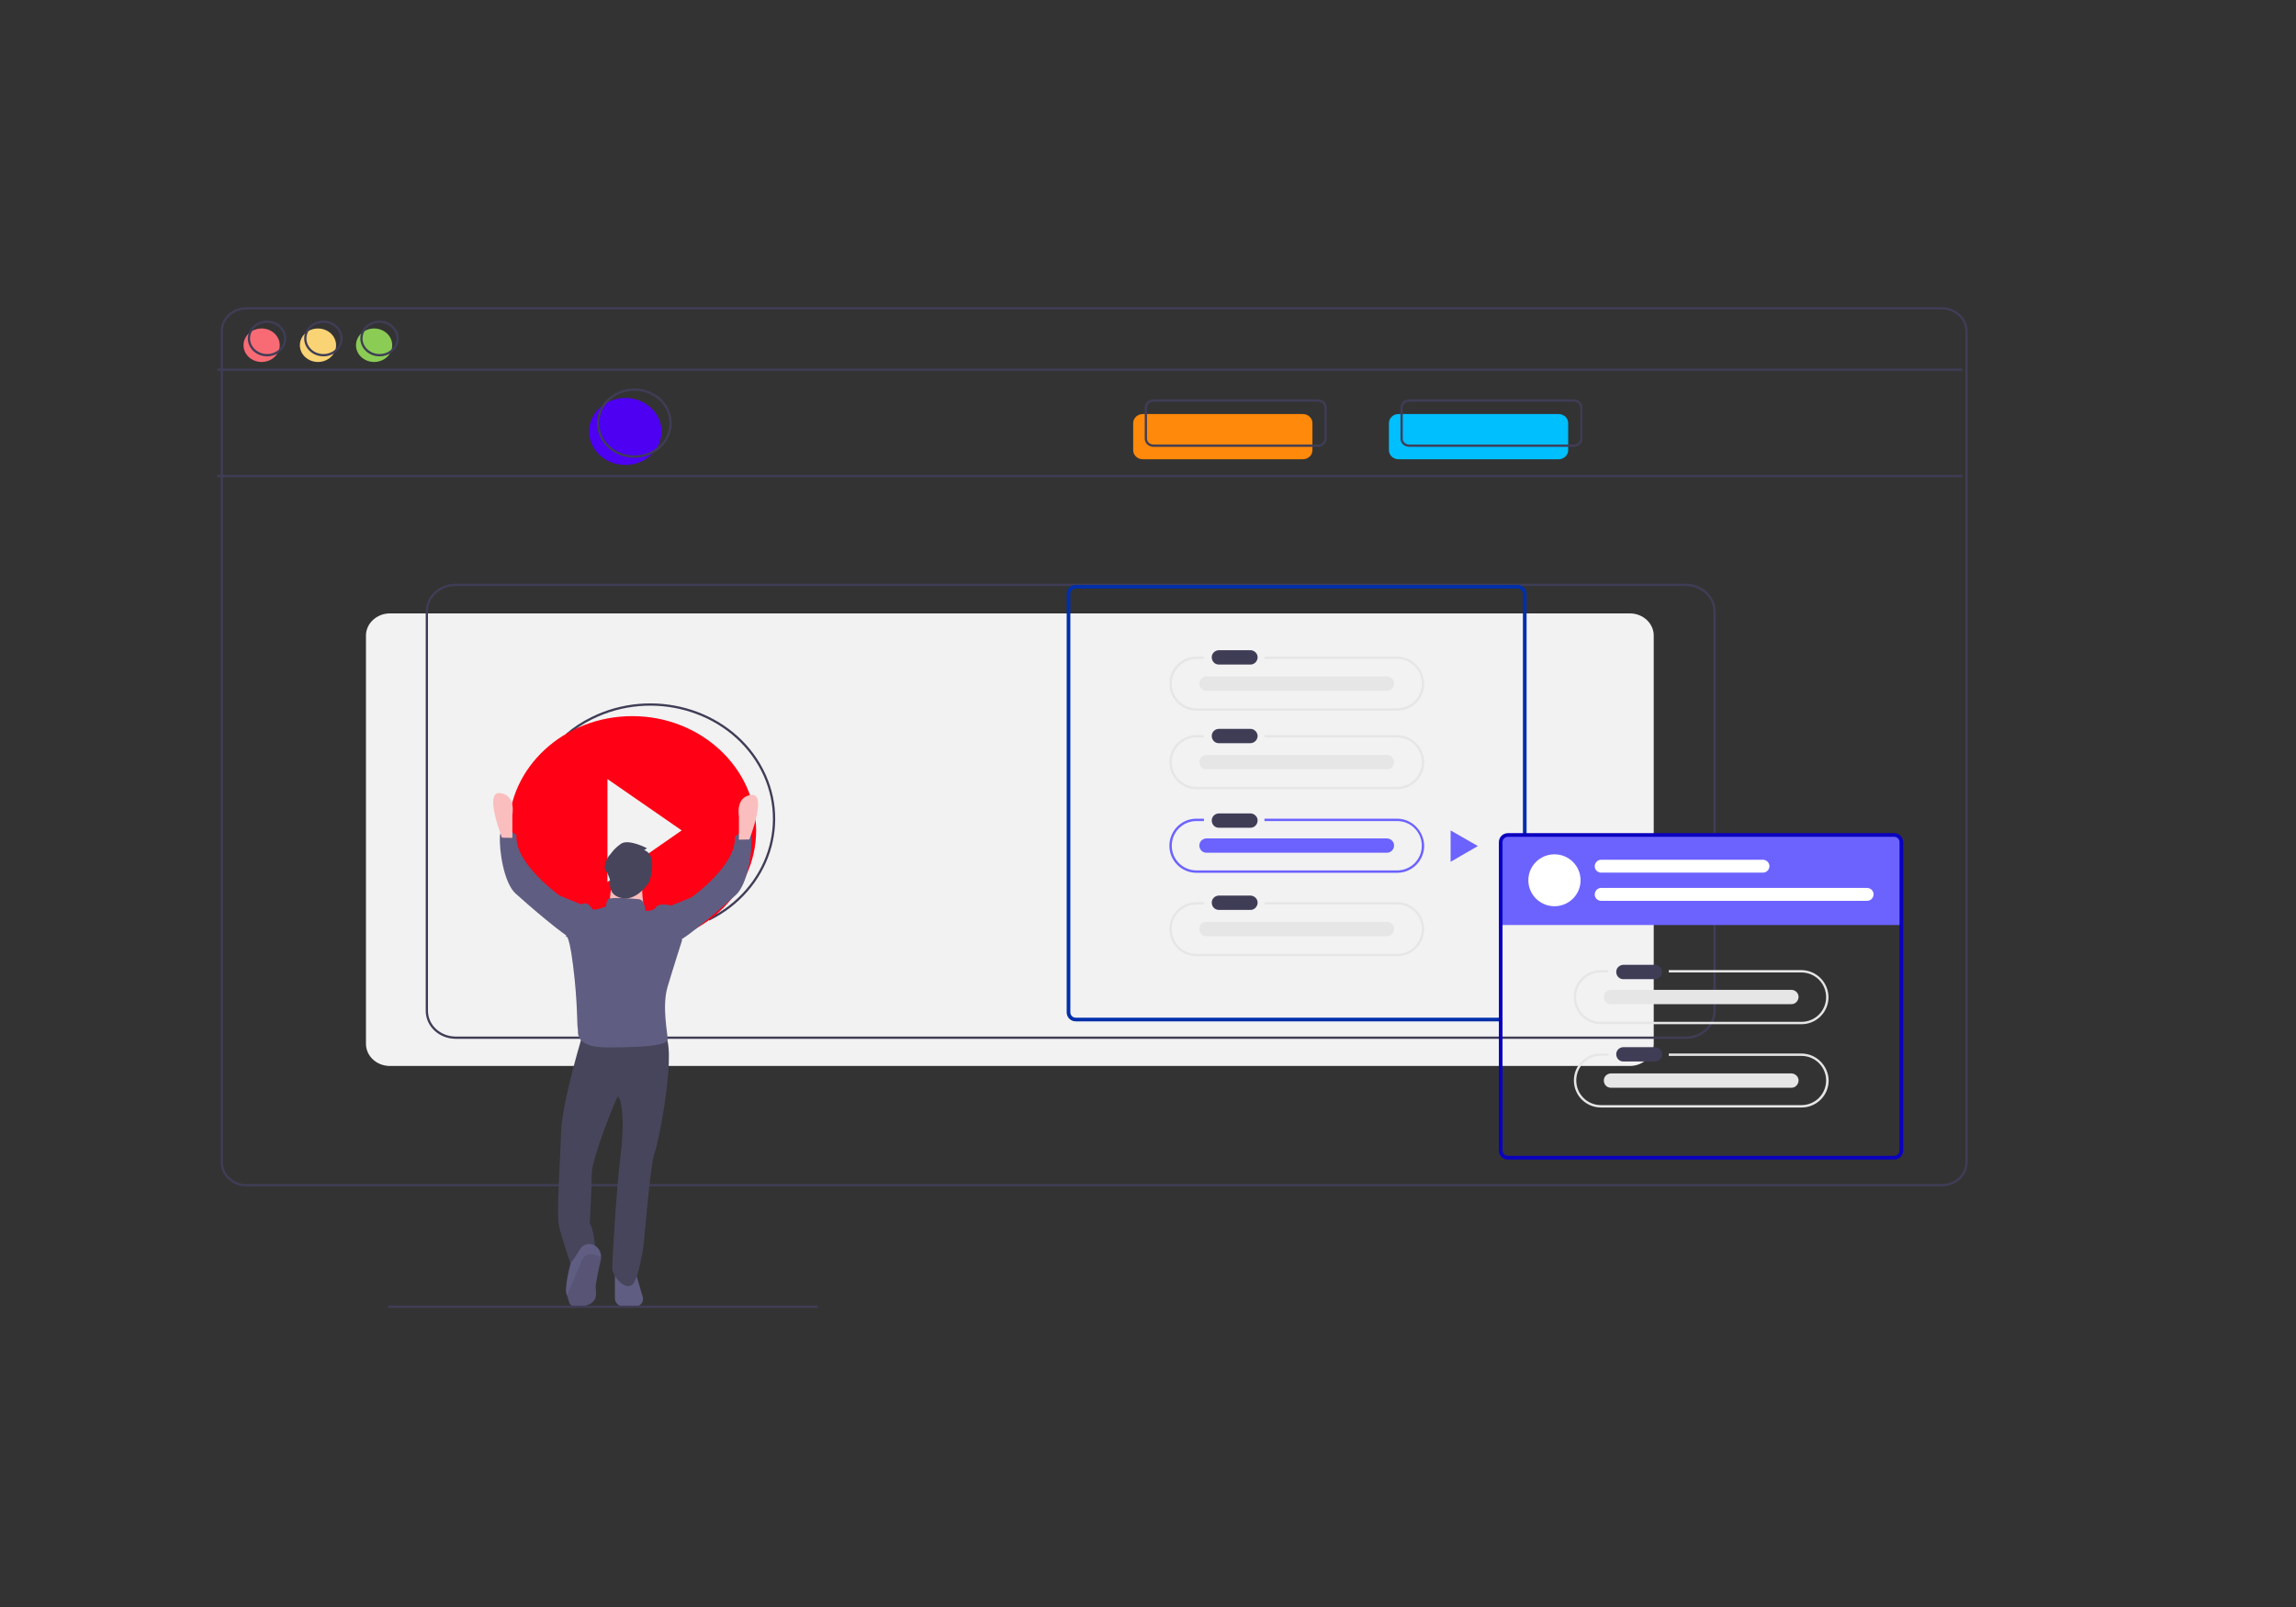 <?xml version="1.0" encoding="utf-8"?>
<!-- Generator: Adobe Illustrator 23.0.5, SVG Export Plug-In . SVG Version: 6.00 Build 0)  -->
<svg version="1.1" id="master-artboard" xmlns="http://www.w3.org/2000/svg" xmlns:xlink="http://www.w3.org/1999/xlink" x="0px"
	 y="0px" viewBox="0 0 1400 980" style="enable-background:new 0 0 1400 980;" xml:space="preserve">
<rect x="0" y="0" width="1400" height="980" fill="#333333" stroke="none"/>
<style type="text/css">
	.st0{fill:#FFFFFF;fill-opacity:0;}
	.st1{fill:#605D82;}
	.st2{fill:#F2F2F2;}
	.st3{fill:none;stroke:#3F3D56;stroke-miterlimit:10;}
	.st4{fill:#F86B75;}
	.st5{fill:#FAD375;}
	.st6{fill:#8BCC55;}
	.st7{fill:#4D00F2;}
	.st8{fill:#FF890A;}
	.st9{fill:#00BFFF;}
	.st10{fill:#FF0015;}
	.st11{fill:#46455B;}
	.st12{opacity:0.1;enable-background:new    ;}
	.st13{fill:#FBBEBE;}
	.st14{fill:#E6E6E6;}
	.st15{fill:#6C63FF;}
	.st16{fill:#3F3D56;}
	.st17{fill:#002FAA;}
	.st18{fill:#0A00BF;}
	.st19{fill:#FFFFFF;}
</style>
<rect id="ee-background" x="141.8" y="255.5" class="st0" width="1244" height="552"/>
<g transform="matrix(1.38, 0, 0, 1.38, 10.491, 62.048)">
	<title>media player</title>
	<path class="st1" d="M272.9,532.5h-4.8c-2.2,0-4-1.7-4-3.7v-12.6h8.8l3.5,12c0.5,1.8-0.6,3.7-2.6,4.2
		C273.5,532.4,273.2,532.5,272.9,532.5L272.9,532.5z"/>
	<path class="st2" d="M164.7,226.1h547.8c5.9,0,10.6,4.4,10.6,9.8l0,0v180.4c0,5.4-4.7,9.8-10.6,9.8l0,0H164.7
		c-5.9,0-10.6-4.4-10.6-9.8V235.9C154.1,230.5,158.9,226.1,164.7,226.1L164.7,226.1z"/>
	<path class="st3" d="M101.3,91.3h749.1c6,0,10.9,4.5,10.9,10.1l0,0v367.3c0,5.6-4.9,10.1-10.9,10.1l0,0H101.3
		c-6,0-10.9-4.5-10.9-10.1V101.4C90.4,95.8,95.3,91.3,101.3,91.3L101.3,91.3z"/>
	<path class="st3" d="M88.4,118.4h771"/>
	<path class="st3" d="M88.4,165.4h771"/>
	<path class="st4" d="M116,107.6c0,4.1-3.6,7.4-8,7.4s-8-3.3-8-7.4c0-4.1,3.6-7.4,8-7.4S116,103.5,116,107.6z"/>
	<path class="st5" d="M140.9,107.6c0,4.1-3.6,7.4-8,7.4s-8-3.3-8-7.4c0-4.1,3.6-7.4,8-7.4S140.9,103.5,140.9,107.6z"/>
	<path class="st6" d="M165.7,107.6c0,4.1-3.6,7.4-8,7.4s-8-3.3-8-7.4c0-4.1,3.6-7.4,8-7.4C162.1,100.2,165.7,103.5,165.7,107.6z"/>
	<path class="st3" d="M118.4,104.6c0,4.1-3.6,7.4-8,7.4s-8-3.3-8-7.4c0-4.1,3.6-7.4,8-7.4S118.4,100.5,118.4,104.6z"/>
	<path class="st3" d="M143.3,104.6c0,4.1-3.6,7.4-8,7.4s-8-3.3-8-7.4c0-4.1,3.6-7.4,8-7.4S143.3,100.5,143.3,104.6z"/>
	<path class="st3" d="M168.1,104.6c0,4.1-3.6,7.4-8,7.4s-8-3.3-8-7.4c0-4.1,3.6-7.4,8-7.4C164.5,97.2,168.1,100.5,168.1,104.6z"/>
	<path class="st7" d="M284.7,145.7c0,8.2-7.2,14.8-16,14.8s-16-6.6-16-14.8s7.2-14.8,16-14.8S284.7,137.5,284.7,145.7z"/>
	<path class="st3" d="M288.7,142c0,8.2-7.2,14.8-16,14.8s-16-6.6-16-14.8c0-8.2,7.2-14.8,16-14.8S288.7,133.8,288.7,142z"/>
	<path class="st8" d="M497.4,138H568c2.4,0,4.3,1.8,4.3,4v12c0,2.2-1.9,4-4.3,4h-70.6c-2.4,0-4.3-1.8-4.3-4v-12
		C493.1,139.8,495,138,497.4,138z"/>
	<path class="st9" d="M610.4,138H681c2.4,0,4.3,1.8,4.3,4v12c0,2.2-1.9,4-4.3,4h-70.6c-2.4,0-4.3-1.8-4.3-4v-12
		C606.1,139.8,608,138,610.4,138z"/>
	<path class="st3" d="M502.1,132h72.6c1.9,0,3.4,1.4,3.4,3.1v13.8c0,1.7-1.5,3.1-3.4,3.1h-72.6c-1.9,0-3.4-1.4-3.4-3.1v-13.7
		C498.7,133.4,500.2,132,502.1,132z"/>
	<path class="st3" d="M615.1,132h72.6c1.9,0,3.4,1.4,3.4,3.1v13.8c0,1.7-1.5,3.1-3.4,3.1h-72.6c-1.9,0-3.4-1.4-3.4-3.1v-13.7
		C611.7,133.4,613.2,132,615.1,132z"/>
	<path class="st3" d="M193.8,213.5h543.4c7.1,0,12.8,5.3,12.8,11.9l0,0v176.3c0,6.5-5.7,11.9-12.8,11.9l0,0H193.8
		c-7.1,0-12.8-5.3-12.8-11.9V225.4C180.9,218.8,186.7,213.5,193.8,213.5z"/>
	<path class="st3" d="M305.6,361.4c26.6-13.2,36.6-43.8,22.3-68.4c-14.3-24.6-47.4-33.8-74-20.6c-4.1,2-7.9,4.5-11.2,7.4
		 M268.8,302.7v-8.6l32.8,22.7l-7.5,4.8"/>
	<path class="st10" d="M271.8,271.5c-30.2,0-54.7,22.6-54.7,50.5c0,27.9,24.5,50.5,54.7,50.5s54.7-22.6,54.7-50.5l0,0
		C326.4,294.2,301.9,271.5,271.8,271.5z M260.8,344.8v-45.5l32.8,22.7L260.8,344.8z"/>
	<path class="st11" d="M250.5,410c0,0-9.8,31.6-10.2,45.4c-0.4,13.8-2.1,35.9-0.9,41.4s5.1,16.6,5.1,16.6s8.1-9.1,11.1-3.9
		c0,0-0.4-10.7-2.6-13.8c0,0,0.9-16.6,0.9-22.5s10.7-33.1,11.5-33.5c0.9-0.4,3.4,7.5,1.3,24.9s-3.8,47.8-3.8,50.9
		c0,3.1,5.1,9.5,8.5,7.5s5.5-18.9,5.5-18.9s3-35.5,4.7-39.5c1.7-3.9,10.7-49.3,3.8-52.9C278.7,408,250.5,410,250.5,410z"/>
	<path class="st1" d="M257.7,512.6c-0.4,1.6-2.1,9.1-2.1,11.4s1.7,6.7-5.5,8.3c-7.1,1.5-6-2.5-7.2-4.9c0-0.1-0.1-0.1-0.1-0.2
		c-1.3-2.4,1.7-14.6,2.1-14.6c0.3,0,2.3-3.1,3.9-5.7c1.2-2,4-2.7,6.2-1.6c0.3,0.2,0.6,0.4,0.9,0.6c1.4,1.2,2.1,2.9,2.1,4.7
		C258,511.2,257.9,511.9,257.7,512.6z"/>
	<path class="st12" d="M257.7,512.6c-0.4,1.6-2.1,9.1-2.1,11.4s1.7,6.7-5.5,8.3c-7.1,1.5-6-2.5-7.2-4.9c1.2-2.9,4.2-9.3,6.3-14.8
		c1.9-4.9,6.4-3.3,8.8-2.1C258,511.2,257.9,511.9,257.7,512.6z"/>
	<path class="st13" d="M279.1,340.6c0,4.6-4,8.3-9,8.3s-9-3.7-9-8.3c0-4.6,4-8.3,9-8.3C275.1,332.3,279.1,336,279.1,340.6z"/>
	<path class="st13" d="M262.9,342.1l-1.3,13l15.4,2.4c0,0-1.7-11.4-0.4-13.8C277.8,341.3,262.9,342.1,262.9,342.1z"/>
	<path class="st1" d="M274.8,352.4c0,0-12.8-1.2-13.7,0c-0.6,1-0.9,2.1-0.9,3.2c0,0-5.1,2-6,1.2s-1.7-3.2-4.3-2.4
		c-2.6,0.8-7.7,15-7.7,15s1.3-4.3,3.4,12.2s1.7,26.8,2.1,28s-2.1,8.3,13.2,8.3c15.4,0,26.5-0.8,26.5-3.6c0-2.8-2.6-14.6,0-23.3
		c2.6-8.7,6.4-20.5,6.4-20.5l-5.1-15.4c0,0-5.1-1.2-6.4,0.8s-4.7,1.6-4.7,1.6S277.4,352.8,274.8,352.4z"/>
	<path class="st1" d="M250.5,355.2l-10.7-4.3c0,0-20.1-14.2-19.2-26.8c0,0-6.8-5.9-7.3,0.4c-0.4,6.3,1.7,20.5,6.8,25.3
		c5.1,4.7,22.6,19.7,25.2,20.1C247.9,370.1,250.5,355.2,250.5,355.2z"/>
	<path class="st13" d="M214.2,325.2c0,0-8.1-20.5-0.9-19.7c7.2,0.8,5.5,9.5,5.5,9.5v10.3L214.2,325.2L214.2,325.2z"/>
	<path class="st1" d="M287.2,355.9l10.7-4.3c0,0,20.1-14.2,19.2-26.8c0,0,6.8-5.9,7.3,0.4s-1.7,20.5-6.8,25.3
		c-5.1,4.7-22.6,19.7-25.2,20.1C289.8,370.9,287.2,355.9,287.2,355.9z"/>
	<path class="st13" d="M323.5,326c0,0,8.1-20.5,0.9-19.7c-7.2,0.8-5.5,9.5-5.5,9.5v10.3L323.5,326z"/>
	<path class="st11" d="M277,330.7l1.3-0.8c0,0-8.1-4.3-11.5-2c-3.4,2.4-4.3,4.3-5.1,5.1c-0.9,0.8-3,5.1-1.7,6.7s0.9,1.9,1.7,3.3
		s-1.5,7.1,5,8.8c6.5,1.7,11.6-5.4,12.5-7C279.9,343.3,282.9,332.7,277,330.7z"/>
	<path class="st3" d="M163.9,532.5h189.9"/>
	<path class="st2" d="M140.7,258.1"/>
</g>
<g transform="matrix(0.971, 0, 0, 0.971, 156.859, 241.057)">
	<path class="st14" d="M715.7,213.4h-83.2v1.5h83.3c8.6,0,15.5,6.9,15.5,15.5c0,8.6-6.9,15.5-15.5,15.5h-126
		c-8.6,0-15.5-6.9-15.5-15.5c0-8.5,6.9-15.5,15.5-15.5h4.7v-1.5h-4.7c-9.4,0-17,7.6-17,17s7.6,17,17,17l0,0h126c9.4,0,17-7.6,17-17
		S725,213.4,715.7,213.4L715.7,213.4z"/>
	<path class="st15" d="M715.7,265.9h-83.2v1.5h83.3c8.6,0,15.5,6.9,15.5,15.5c0,8.6-6.9,15.5-15.5,15.5h-126
		c-8.6,0-15.5-6.9-15.5-15.5c0-8.6,6.9-15.5,15.5-15.5h4.7v-1.5h-4.7c-9.4,0-17,7.6-17,17s7.6,17,17,17h126c9.4,0,17-7.6,17-17
		C732.6,273.5,725,265.9,715.7,265.9z"/>
	<path class="st14" d="M715.7,318.3h-83.2v1.5h83.3c8.6,0,15.5,6.9,15.5,15.5s-6.9,15.5-15.5,15.5h-126c-8.6,0-15.5-6.9-15.5-15.5
		s6.9-15.5,15.5-15.5h4.7v-1.5h-4.7c-9.4,0-17,7.6-17,17s7.6,17,17,17l0,0h126c9.4,0,17-7.6,17-17
		C732.6,325.8,725,318.3,715.7,318.3z"/>
	<path id="bcf0cfa3-66a2-4303-bdd5-8030f4bfd15a" class="st16" d="M603.8,209.5c-2.5,0.1-4.5,2.1-4.4,4.6c0.1,2.5,2,4.4,4.4,4.4
		h19.8c2.5,0,4.5-2,4.6-4.4c0-2.5-2-4.5-4.4-4.6c-0.1,0-0.1,0-0.2,0H603.8z"/>
	<path id="ec7ee251-c029-4a40-a2db-c56bfeeebca2" class="st16" d="M603.8,262.6c-2.5,0.1-4.5,2.1-4.4,4.6c0.1,2.5,2,4.4,4.4,4.4
		h19.8c2.5,0.1,4.5-2,4.6-4.4c0.1-2.5-2-4.5-4.4-4.6c-0.1,0-0.1,0-0.2,0H603.8z"/>
	<path id="a580efb3-72c6-475f-9d34-6093d6a0cbd0" class="st16" d="M603.8,314.2c-2.5,0.1-4.5,2.1-4.4,4.6c0.1,2.5,2,4.4,4.4,4.4
		h19.8c2.5,0.1,4.5-2,4.6-4.4c0.1-2.5-2-4.5-4.4-4.6c-0.1,0-0.1,0-0.2,0H603.8z"/>
	<path id="fe8fe944-e2e2-4630-bb61-cdb395efd789" class="st14" d="M596,225.9c-2.5,0.1-4.5,2.1-4.4,4.6c0.1,2.5,2,4.4,4.4,4.4h113.3
		c2.5,0.1,4.5-2,4.6-4.4c0.1-2.5-2-4.5-4.4-4.6c-0.1,0-0.1,0-0.2,0H596z"/>
	<path class="st14" d="M715.7,164.1h-83.2v1.5h83.3c8.6,0,15.5,6.9,15.5,15.5c0,8.6-6.9,15.5-15.5,15.5h-126
		c-8.6,0-15.5-6.9-15.5-15.5c0-8.5,6.9-15.4,15.5-15.5h4.7v-1.5h-4.7c-9.4,0-17,7.6-17,17c0,9.4,7.6,17,17,17h126
		c9.4,0,17-7.6,17-17C732.6,171.7,725,164.1,715.7,164.1z"/>
	<path id="bcfa29a8-6865-4c73-8c61-6a785352b808" class="st16" d="M603.8,160.1c-2.5,0.1-4.5,2.1-4.4,4.6c0.1,2.5,2,4.4,4.4,4.4
		h19.8c2.5,0.1,4.5-2,4.6-4.4c0.1-2.5-2-4.5-4.4-4.6l0,0c-0.1,0-0.1,0-0.2,0H603.8z"/>
	<path id="e794b9a0-7aca-4299-a24e-8f26dee3f545" class="st14" d="M596,176.6c-2.5,0.1-4.5,2.1-4.4,4.6c0.1,2.5,2,4.4,4.4,4.4h113.3
		c2.5,0.1,4.5-1.9,4.6-4.4c0.1-2.5-1.9-4.5-4.4-4.6l0,0c-0.1,0-0.1,0-0.2,0H596z"/>
	<path id="bf86555d-9ede-426e-830a-ea26134fbb4f" class="st15" d="M596,278.3c-2.5,0.1-4.5,2.1-4.4,4.6c0.1,2.5,2,4.4,4.4,4.4h113.3
		c2.5,0.1,4.5-2,4.6-4.4c0.1-2.5-2-4.5-4.4-4.6c-0.1,0-0.1,0-0.2,0H596z"/>
	<path id="bd15929f-7f71-4330-8805-c384166b6a45" class="st14" d="M596,330.7c-2.5,0.1-4.5,2.1-4.4,4.6c0.1,2.5,2,4.4,4.4,4.4h113.3
		c2.5,0.1,4.5-2,4.6-4.4c0.1-2.5-2-4.5-4.4-4.6l0,0c-0.1,0-0.1,0-0.2,0H596z"/>
	<path class="st15" d="M766.5,283.1l-17.1-9.8V293L766.5,283.1l-17.1-9.8V293L766.5,283.1z"/>
	<path class="st17" d="M781.2,390.9H514c-1.9,0-3.4-1.5-3.4-3.4V124.8c0-1.9,1.5-3.4,3.4-3.4h277.4c1.9,0,3.4,1.5,3.4,3.4v155.5h2.3
		V124.8c0-3.2-2.5-5.7-5.7-5.7H514c-3.2,0-5.7,2.5-5.7,5.7v262.7c0,3.2,2.5,5.7,5.7,5.7h267.3V390.9L781.2,390.9z"/>
	<path class="st15" d="M1026.5,276.5H786.9c-3.1,0-5.6,2-5.6,4.4v51.8H1032v-51.8C1032,278.5,1029.6,276.5,1026.5,276.5z"/>
	<path class="st18" d="M1027.9,275H785.4c-3.2,0-5.7,2.5-5.7,5.7v193.6c0,3.2,2.5,5.7,5.7,5.7h242.5c3.2,0,5.7-2.5,5.7-5.7V280.7
		C1033.6,277.5,1031,275,1027.9,275z M1031.3,474.3c0,1.9-1.5,3.4-3.4,3.4H785.4c-1.9,0-3.4-1.5-3.4-3.4V280.7
		c0-1.9,1.5-3.4,3.4-3.4h242.5c1.9,0,3.4,1.5,3.4,3.4V474.3z"/>
	<path class="st14" d="M969.7,361h-83.3v1.5h83.3c8.6,0,15.5,6.9,15.5,15.5s-6.9,15.5-15.5,15.5h-126c-8.6,0-15.5-6.9-15.5-15.5
		s6.9-15.5,15.5-15.5h4.7V361h-4.7c-9.4,0-17,7.6-17,17c0,9.4,7.6,17,17,17h126c9.4,0,17-7.6,17-17C986.6,368.6,979,361.1,969.7,361
		z"/>
	<path class="st14" d="M969.7,413.4h-83.3v1.5h83.3c8.6,0,15.5,6.9,15.5,15.4c0,8.6-6.9,15.5-15.4,15.5l0,0h-126
		c-8.6,0-15.5-6.9-15.5-15.5c0-8.6,6.9-15.5,15.5-15.5h4.7v-1.5h-4.7c-9.4,0-17,7.6-17,17c0,9.4,7.6,17,17,17l0,0h126
		c9.4,0,17-7.6,17-17C986.6,421,979,413.4,969.7,413.4z"/>
	<path id="f0e892c8-c763-4555-99cb-2aee4aa2c1bd" class="st16" d="M857.8,357.7c-2.5,0.1-4.5,2.1-4.4,4.6c0.1,2.5,2,4.4,4.4,4.4
		h19.8c2.5,0.1,4.5-2,4.6-4.4s-2-4.5-4.4-4.6c-0.1,0-0.1,0-0.2,0H857.8z"/>
	<path id="b030a2e8-ef2c-42ed-9562-f4777aec2710" class="st16" d="M857.8,409.4c-2.5,0.1-4.5,2.1-4.4,4.6c0.1,2.5,2,4.4,4.4,4.4
		h19.8c2.5,0.1,4.5-2,4.6-4.4s-2-4.5-4.4-4.6l0,0c-0.1,0-0.1,0-0.2,0H857.8z"/>
	<path id="b7b74475-3363-467c-a0a1-8003b6263e2a" class="st14" d="M850,373.4c-2.5,0.1-4.5,2.1-4.4,4.6c0.1,2.5,2,4.4,4.4,4.4h113.3
		c2.5,0.1,4.5-2,4.6-4.4c0.1-2.5-2-4.5-4.4-4.6l0,0c-0.1,0-0.1,0-0.2,0H850z"/>
	<path id="ef56dfc7-cfad-4aec-8de6-97ba4c392594" class="st14" d="M850,425.9c-2.5,0.1-4.5,2.1-4.4,4.6c0.1,2.5,2,4.4,4.4,4.4h113.3
		c2.5,0.1,4.5-2,4.6-4.4c0.1-2.5-2-4.5-4.4-4.6l0,0c-0.1,0-0.1,0-0.2,0H850z"/>
	<path class="st19" d="M831,304.6c0,9-7.3,16.3-16.4,16.3c-9,0-16.4-7.3-16.4-16.3c0-9,7.3-16.3,16.4-16.3
		C823.7,288.3,831,295.6,831,304.6z"/>
	<path id="b00574f6-7832-428e-9f30-d233874666a9" class="st19" d="M843.9,291.7c-2.2,0-4,1.9-4,4.1c0,2.2,1.8,4,4,4h101.6
		c2.2,0,4-1.7,4.1-4c0-2.2-1.7-4-4-4.1l0,0c-0.1,0-0.1,0-0.2,0H843.9z"/>
	<path id="a75f2174-018f-4ccd-a38d-4db47ce7fed4" class="st19" d="M843.9,309.4c-2.2,0-4,1.9-4,4.1c0,2.2,1.8,4,4,4h167
		c2.2,0,4-1.7,4.1-4c0-2.2-1.7-4-4-4.1l0,0c-0.1,0-0.1,0-0.2,0H843.9z"/>
</g>
</svg>
